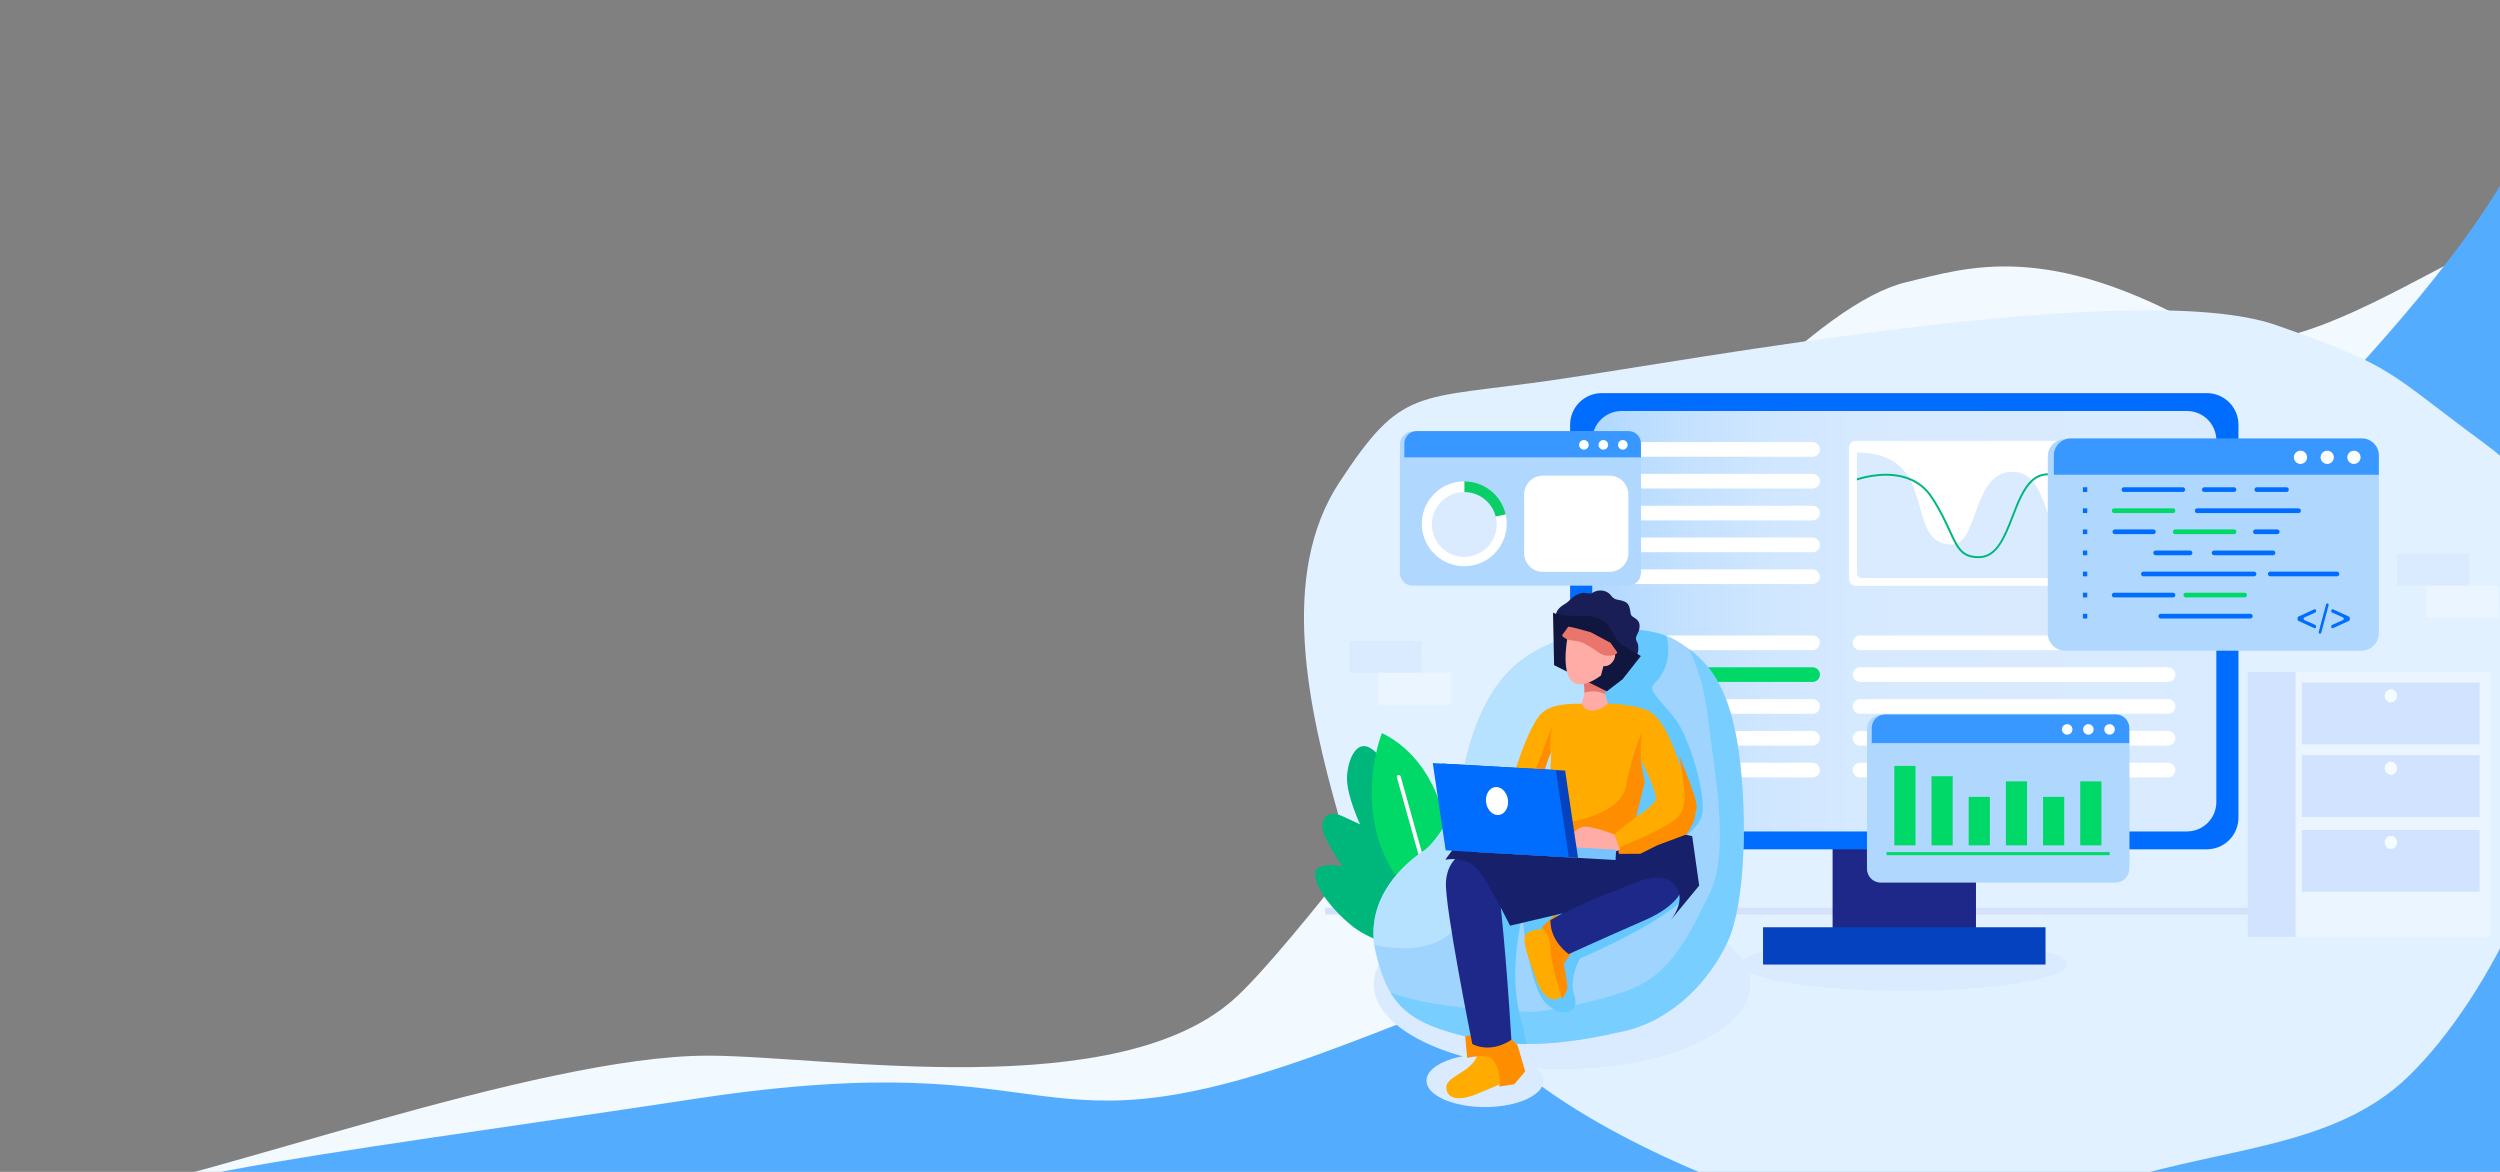 <svg width="1280" height="600" viewBox="0 0 1280 600" fill="none" xmlns="http://www.w3.org/2000/svg">
<rect x="0" y="0" width="1280" height="600" fill="#808080" stroke="none"/>
<path fill-rule="evenodd" clip-rule="evenodd" d="M975.974 144.488C1007.5 137 1048 122.677 1130 169.5C1186.58 201.811 1316.48 69.928 1346.5 118.5C1378.38 170.073 1368.44 444.083 1360.48 501.678C1351.43 567.178 1339.82 644.787 1266.78 683.033C1193.94 721.174 1098.61 685.595 1011.47 684.433C936.332 683.432 28.808 704.73 -39.5 683.034C-115.095 659.022 -39.5 624.5 41 613.5C103.324 604.984 274.5 540.5 362.5 540.5C423 540.5 573.672 566.276 633.5 510C691.356 455.578 887.882 165.41 975.974 144.488Z" fill="#F2F9FF"/>
<path fill-rule="evenodd" clip-rule="evenodd" d="M1303 16.5C1286 -63.614 1355.28 71.355 1412.92 120.883C1466.01 166.499 1445.34 281.477 1462.41 347.454C1478.51 409.691 1474.06 474.38 1451.22 534.693C1428.92 593.582 1384.18 638.929 1335.9 681.577C1280.78 730.257 1227.54 807.951 1152.93 798.156C1076.56 788.13 139.819 653.976 69 629.5C8.627 608.634 160 592.307 356.5 562.5C553 532.693 522 598 689 534.693C856 471.385 850.464 458.675 861.347 406.873C874.28 345.309 1049.78 363.721 1089.5 313.5C1135.58 255.245 1320.4 98.5 1303 16.5Z" fill="#54ACFF"/>
<path fill-rule="evenodd" clip-rule="evenodd" d="M950.5 629C887.793 609.963 813.71 580.812 768.664 539.444C721.85 496.453 700.753 471.773 685.616 418.5C669.641 362.277 654.751 294.294 685.616 247.167C718.318 197.235 724.407 204.897 796 194.5C866.499 184.262 1094.85 141.707 1165.5 166.5C1227.24 188.168 1221.46 189.823 1272 227C1328.88 268.84 1308.77 308.24 1312.5 366C1316.19 423.254 1275.84 509.662 1233.16 551.046C1195.91 587.166 1140.71 587.246 1085 604.5C1026.75 622.542 1014.35 648.384 950.5 629Z" fill="#E2F1FF"/>
<path d="M799.723 547.393C852.962 547.393 896.12 527.926 896.12 503.912C896.12 479.898 852.962 460.431 799.723 460.431C746.485 460.431 703.327 479.898 703.327 503.912C703.327 527.926 746.485 547.393 799.723 547.393Z" fill="#DAEBFF"/>
<path d="M760.297 566.813C776.841 566.813 790.253 560.763 790.253 553.3C790.253 545.837 776.841 539.788 760.297 539.788C743.753 539.788 730.341 545.837 730.341 553.3C730.341 560.763 743.753 566.813 760.297 566.813Z" fill="#DAEBFF"/>
<path d="M974.991 507.304C1021.06 507.304 1058.4 501.254 1058.4 493.791C1058.4 486.328 1021.06 480.278 974.991 480.278C928.923 480.278 891.577 486.328 891.577 493.791C891.577 501.254 928.923 507.304 974.991 507.304Z" fill="#DAEBFF"/>
<path d="M1224.65 464.745H678.436V468.221H1224.65V464.745Z" fill="#D3E2F9"/>
<path d="M744.885 464.015C744.885 464.015 738.578 477.202 727.358 482.089C716.139 486.976 700.405 480.816 691.586 473.543C682.766 466.27 674.202 455.922 673.351 448.21C672.5 440.498 687.295 443.535 687.295 443.535C687.295 443.535 680.757 434.161 678.036 427.467C675.316 420.773 678.502 413.787 687.442 417.937L696.382 422.094C696.382 422.094 689.527 407.53 689.65 398.426C689.772 389.323 694.884 375.681 704.518 385.318C714.152 394.956 715.133 415.166 715.133 415.166C715.133 415.166 717.276 406.554 720.327 400.253C723.378 393.953 729.715 394.769 732.637 403.551C735.559 412.333 736.679 424.901 736.679 424.901C736.679 424.901 739.472 415.202 744.033 416.743C748.593 418.284 751.251 429.652 750.484 440.809C749.718 451.966 744.885 464.015 744.885 464.015Z" fill="#00B77B"/>
<path d="M742.888 440.42C742.888 440.42 742.555 392.424 707.519 375.33C707.519 375.33 691.483 415.641 715.831 450.204C740.179 484.766 735.193 476.733 735.193 476.733L742.888 440.42Z" fill="#00D967"/>
<path d="M716.167 397.781L736.1 469.06" stroke="white" stroke-width="2" stroke-linecap="round" stroke-linejoin="round"/>
<path d="M1011.7 431.137H938.29V475.179H1011.7V431.137Z" fill="#1E2889"/>
<path d="M1047.31 474.758H902.679V493.852H1047.31V474.758Z" fill="#0542BF"/>
<path d="M1129.87 201.274H820.115C811.156 201.274 803.894 208.533 803.894 217.486V418.637C803.894 427.59 811.156 434.848 820.115 434.848H1129.87C1138.83 434.848 1146.09 427.59 1146.09 418.637V217.486C1146.09 208.533 1138.83 201.274 1129.87 201.274Z" fill="#006DFE"/>
<path d="M1119.72 210.43H830.271C821.96 210.43 815.223 217.163 815.223 225.469V410.655C815.223 418.961 821.96 425.694 830.271 425.694H1119.72C1128.03 425.694 1134.77 418.961 1134.77 410.655V225.469C1134.77 217.163 1128.03 210.43 1119.72 210.43Z" fill="url(#paint0_linear)"/>
<path d="M928.04 226.338H833.164C831.089 226.338 829.407 228.018 829.407 230.091C829.407 232.164 831.089 233.845 833.164 233.845H928.04C930.115 233.845 931.797 232.164 931.797 230.091C931.797 228.018 930.115 226.338 928.04 226.338Z" fill="white"/>
<path d="M928.04 242.634H833.164C831.089 242.634 829.407 244.314 829.407 246.387C829.407 248.46 831.089 250.141 833.164 250.141H928.04C930.115 250.141 931.797 248.46 931.797 246.387C931.797 244.314 930.115 242.634 928.04 242.634Z" fill="white"/>
<path d="M928.04 258.93H833.164C831.089 258.93 829.407 260.61 829.407 262.683C829.407 264.756 831.089 266.437 833.164 266.437H928.04C930.115 266.437 931.797 264.756 931.797 262.683C931.797 260.61 930.115 258.93 928.04 258.93Z" fill="white"/>
<path d="M928.04 275.226H833.164C831.089 275.226 829.407 276.906 829.407 278.979C829.407 281.052 831.089 282.733 833.164 282.733H928.04C930.115 282.733 931.797 281.052 931.797 278.979C931.797 276.906 930.115 275.226 928.04 275.226Z" fill="white"/>
<path d="M928.04 291.522H833.164C831.089 291.522 829.407 293.202 829.407 295.275C829.407 297.348 831.089 299.029 833.164 299.029H928.04C930.115 299.029 931.797 297.348 931.797 295.275C931.797 293.202 930.115 291.522 928.04 291.522Z" fill="white"/>
<path d="M928.04 325.349H833.164C831.089 325.349 829.407 327.029 829.407 329.102C829.407 331.175 831.089 332.856 833.164 332.856H928.04C930.115 332.856 931.797 331.175 931.797 329.102C931.797 327.029 930.115 325.349 928.04 325.349Z" fill="white"/>
<path d="M928.04 341.645H833.164C831.089 341.645 829.407 343.325 829.407 345.398C829.407 347.471 831.089 349.152 833.164 349.152H928.04C930.115 349.152 931.797 347.471 931.797 345.398C931.797 343.325 930.115 341.645 928.04 341.645Z" fill="#00D967"/>
<path d="M928.04 357.941H833.164C831.089 357.941 829.407 359.621 829.407 361.694C829.407 363.767 831.089 365.448 833.164 365.448H928.04C930.115 365.448 931.797 363.767 931.797 361.694C931.797 359.621 930.115 357.941 928.04 357.941Z" fill="white"/>
<path d="M928.04 374.237H833.164C831.089 374.237 829.407 375.917 829.407 377.99C829.407 380.063 831.089 381.744 833.164 381.744H928.04C930.115 381.744 931.797 380.063 931.797 377.99C931.797 375.917 930.115 374.237 928.04 374.237Z" fill="white"/>
<path d="M928.04 390.533H833.164C831.089 390.533 829.407 392.213 829.407 394.286C829.407 396.359 831.089 398.04 833.164 398.04H928.04C930.115 398.04 931.797 396.359 931.797 394.286C931.797 392.213 930.115 390.533 928.04 390.533Z" fill="white"/>
<path d="M1110.02 325.349H952.332C950.258 325.349 948.576 327.029 948.576 329.102C948.576 331.175 950.258 332.856 952.332 332.856H1110.02C1112.1 332.856 1113.78 331.175 1113.78 329.102C1113.78 327.029 1112.1 325.349 1110.02 325.349Z" fill="white"/>
<path d="M1110.02 341.645H952.332C950.258 341.645 948.576 343.325 948.576 345.398C948.576 347.471 950.258 349.152 952.332 349.152H1110.02C1112.1 349.152 1113.78 347.471 1113.78 345.398C1113.78 343.325 1112.1 341.645 1110.02 341.645Z" fill="white"/>
<path d="M1110.02 357.941H952.332C950.258 357.941 948.576 359.621 948.576 361.694C948.576 363.767 950.258 365.448 952.332 365.448H1110.02C1112.1 365.448 1113.78 363.767 1113.78 361.694C1113.78 359.621 1112.1 357.941 1110.02 357.941Z" fill="white"/>
<path d="M1110.02 374.237H952.332C950.258 374.237 948.576 375.917 948.576 377.99C948.576 380.063 950.258 381.744 952.332 381.744H1110.02C1112.1 381.744 1113.78 380.063 1113.78 377.99C1113.78 375.917 1112.1 374.237 1110.02 374.237Z" fill="white"/>
<path d="M1110.02 390.533H952.332C950.258 390.533 948.576 392.213 948.576 394.286C948.576 396.359 950.258 398.04 952.332 398.04H1110.02C1112.1 398.04 1113.78 396.359 1113.78 394.286C1113.78 392.213 1112.1 390.533 1110.02 390.533Z" fill="white"/>
<path d="M950.045 225.727H1117.26C1118.14 225.727 1118.98 226.076 1119.61 226.698C1120.23 227.32 1120.58 228.164 1120.58 229.044V296.603C1120.58 297.483 1120.23 298.328 1119.61 298.95C1118.98 299.573 1118.14 299.922 1117.26 299.922H950.045C949.165 299.922 948.32 299.573 947.697 298.95C947.074 298.328 946.724 297.483 946.724 296.603V229.044C946.724 228.608 946.81 228.177 946.977 227.774C947.144 227.371 947.389 227.006 947.697 226.698C948.006 226.389 948.372 226.145 948.775 225.979C949.178 225.812 949.609 225.726 950.045 225.727V225.727Z" fill="white"/>
<path d="M1115.92 265.451V293.652C1115.92 294.257 1115.67 294.836 1115.25 295.262C1114.82 295.689 1114.24 295.928 1113.63 295.927H953.038C952.738 295.928 952.441 295.869 952.164 295.755C951.887 295.642 951.635 295.474 951.423 295.263C951.21 295.052 951.042 294.801 950.927 294.524C950.811 294.248 950.752 293.952 950.751 293.652V231.709C965.585 231.709 972.97 237.25 977.299 244.531C977.583 244.996 977.839 245.469 978.089 245.957C985.413 259.811 983.209 278.798 999.319 278.798C999.892 278.802 1000.46 278.73 1001.02 278.586C1001.36 278.515 1001.69 278.406 1002.01 278.263C1012.84 273.701 1011.16 241.336 1030.44 241.568C1034.55 241.618 1037.63 243.197 1040.06 245.714C1040.29 245.967 1040.52 246.219 1040.75 246.492C1049.38 256.614 1049.5 279.172 1062.75 283.267C1067.53 284.743 1071.75 282.742 1075.91 279.435C1076.18 279.223 1076.45 279.011 1076.71 278.779C1085.53 271.468 1094.29 258.969 1107.88 262.033C1108.28 262.125 1108.67 262.226 1109.08 262.337C1111.49 263.066 1113.79 264.114 1115.92 265.451V265.451Z" fill="#DAEBFF"/>
<path d="M1115.93 259.757C1113.05 259.8 1110.84 260.769 1109.07 262.337C1105.79 265.237 1104.03 270.193 1102.31 275.037C1099.73 282.287 1097.07 289.769 1089.29 289.769C1088.87 289.769 1088.44 289.749 1087.99 289.707C1082.92 289.213 1079.19 285.088 1075.9 279.435C1073.86 275.936 1071.99 271.842 1070.09 267.647C1064.7 255.846 1059.13 243.641 1048.87 243.358C1048.74 243.358 1048.63 243.348 1048.52 243.348C1045.41 243.348 1042.87 244.531 1040.73 246.492C1036.39 250.448 1033.63 257.574 1030.93 264.551C1026.93 274.875 1022.8 285.554 1013.47 285.768C1006.78 285.912 1003.73 283.382 1001 278.59C999.948 276.729 998.937 274.524 997.782 272.007C995.679 267.397 993.049 261.663 988.698 254.99C985.775 250.52 982.061 247.679 978.083 245.96C967.339 241.285 954.694 244.702 950.736 245.991V244.928C954.966 243.594 966.783 240.57 977.285 244.534C981.869 246.262 986.199 249.326 989.537 254.444C993.939 261.168 996.579 266.94 998.712 271.583C999.905 274.19 1000.93 276.427 1002 278.266C1004.57 282.704 1007.4 284.899 1013.46 284.757C1022.1 284.556 1025.93 274.667 1029.99 264.191C1032.74 257.083 1035.54 249.822 1040.04 245.717C1042.43 243.544 1045.29 242.247 1048.88 242.35C1059.79 242.643 1065.49 255.141 1071 267.235C1072.88 271.338 1074.7 275.353 1076.7 278.782C1079.85 284.263 1083.39 288.235 1088.09 288.701C1096.1 289.49 1098.65 282.31 1101.35 274.697C1103.03 269.954 1104.75 265.122 1107.87 262.037C1109.85 260.059 1112.41 258.8 1115.9 258.75L1115.93 259.757Z" fill="#00B77B"/>
<path d="M833.659 220.945H723.252C719.663 220.945 716.754 223.853 716.754 227.44V293.354C716.754 296.941 719.663 299.849 723.252 299.849H833.659C837.248 299.849 840.157 296.941 840.157 293.354V227.44C840.157 223.853 837.248 220.945 833.659 220.945Z" fill="#B0D8FF"/>
<path d="M840.165 227.048C840.165 225.364 839.495 223.748 838.303 222.557C837.112 221.366 835.495 220.697 833.81 220.697H725.366C723.681 220.697 722.065 221.366 720.873 222.557C719.681 223.748 719.012 225.364 719.012 227.048V234.303H840.165V227.048Z" fill="#3998FF"/>
<path d="M719.012 234.303V291.212C719.012 292.897 719.681 294.512 720.873 295.703C722.065 296.894 723.681 297.563 725.366 297.563H833.803C835.488 297.563 837.104 296.894 838.296 295.703C839.488 294.512 840.157 292.897 840.157 291.212V234.303H719.012Z" fill="url(#paint1_linear)"/>
<path d="M810.948 230.223C812.31 230.223 813.415 229.12 813.415 227.758C813.415 226.397 812.31 225.293 810.948 225.293C809.586 225.293 808.482 226.397 808.482 227.758C808.482 229.12 809.586 230.223 810.948 230.223Z" fill="white"/>
<path d="M820.91 230.223C822.272 230.223 823.377 229.12 823.377 227.758C823.377 226.397 822.272 225.293 820.91 225.293C819.548 225.293 818.443 226.397 818.443 227.758C818.443 229.12 819.548 230.223 820.91 230.223Z" fill="white"/>
<path d="M830.872 230.223C832.234 230.223 833.339 229.12 833.339 227.758C833.339 226.397 832.234 225.293 830.872 225.293C829.51 225.293 828.405 226.397 828.405 227.758C828.405 229.12 829.51 230.223 830.872 230.223Z" fill="white"/>
<path d="M824.114 243.551H789.965C784.664 243.551 780.366 247.846 780.366 253.144V283.195C780.366 288.493 784.664 292.788 789.965 292.788H824.114C829.415 292.788 833.713 288.493 833.713 283.195V253.144C833.713 247.846 829.415 243.551 824.114 243.551Z" fill="white"/>
<path d="M770.883 263.373C769.794 258.574 767.106 254.287 763.259 251.216C759.412 248.145 754.634 246.472 749.711 246.471V268.168L770.883 263.373Z" fill="#0ACE68"/>
<path d="M749.711 268.168V246.469C745.206 246.466 740.812 247.863 737.136 250.465C733.461 253.068 730.685 256.748 729.195 260.996C727.704 265.245 727.571 269.851 728.815 274.178C730.059 278.505 732.617 282.339 736.137 285.148C739.657 287.958 743.963 289.605 748.46 289.861C752.958 290.117 757.424 288.97 761.24 286.578C765.056 284.186 768.034 280.668 769.762 276.51C771.489 272.353 771.881 267.761 770.883 263.371L749.711 268.168Z" fill="white"/>
<path d="M749.711 285.119C758.876 285.119 766.306 277.693 766.306 268.533C766.306 259.373 758.876 251.948 749.711 251.948C740.545 251.948 733.115 259.373 733.115 268.533C733.115 277.693 740.545 285.119 749.711 285.119Z" fill="#DAEBFF"/>
<path d="M1275.03 344.002H1173.24V479.678H1275.03V344.002Z" fill="#EBF5FF"/>
<path d="M1269.58 349.497H1178.54V381.12H1269.58V349.497Z" fill="#D1E3FF"/>
<path d="M1269.58 386.658H1178.54V418.281H1269.58V386.658Z" fill="#D1E3FF"/>
<path d="M1269.58 424.937H1178.54V456.56H1269.58V424.937Z" fill="#D1E3FF"/>
<path d="M1227.29 356.287C1227.29 358.139 1225.88 359.64 1224.14 359.64C1222.4 359.64 1220.98 358.139 1220.98 356.287C1220.98 354.435 1222.39 352.935 1224.14 352.935C1225.88 352.935 1227.29 354.436 1227.29 356.287Z" fill="#F5FCFF"/>
<path d="M1227.29 393.309C1227.29 395.161 1225.88 396.662 1224.14 396.662C1222.4 396.662 1220.98 395.161 1220.98 393.309C1220.98 391.457 1222.39 389.956 1224.14 389.956C1225.88 389.956 1227.29 391.457 1227.29 393.309Z" fill="#F5FCFF"/>
<path d="M1227.29 431.308C1227.29 433.16 1225.88 434.661 1224.14 434.661C1222.4 434.661 1220.98 433.16 1220.98 431.308C1220.98 429.456 1222.39 427.954 1224.14 427.954C1225.88 427.954 1227.29 429.456 1227.29 431.308Z" fill="#F5FCFF"/>
<path d="M1175.31 344.002H1150.9V479.678H1175.31V344.002Z" fill="#D1E3FF"/>
<path d="M727.77 328.161H690.781V344.506H727.77V328.161Z" fill="#DAEBFF"/>
<path d="M742.726 344.506H705.738V360.85H742.726V344.506Z" fill="#EBF5FF"/>
<path d="M1264.28 283.504H1227.29V299.849H1264.28V283.504Z" fill="#DAEBFF"/>
<path d="M1279.24 299.849H1242.25V316.193H1279.24V299.849Z" fill="#EBF5FF"/>
<path d="M1209.04 224.79H1057.39C1052.46 224.79 1048.46 228.783 1048.46 233.71V324.245C1048.46 329.171 1052.46 333.165 1057.39 333.165H1209.04C1213.97 333.165 1217.96 329.171 1217.96 324.245V233.71C1217.96 228.783 1213.97 224.79 1209.04 224.79Z" fill="#B0D8FF"/>
<path d="M1217.96 233.172C1217.96 232.027 1217.74 230.893 1217.3 229.834C1216.86 228.776 1216.22 227.815 1215.41 227.005C1214.6 226.195 1213.63 225.552 1212.58 225.114C1211.52 224.676 1210.38 224.45 1209.24 224.45H1060.3C1059.15 224.449 1058.01 224.675 1056.95 225.113C1055.9 225.551 1054.93 226.193 1054.12 227.003C1053.31 227.813 1052.67 228.775 1052.23 229.834C1051.79 230.892 1051.56 232.027 1051.56 233.172V243.137H1217.96L1217.96 233.172Z" fill="#3998FF"/>
<path d="M1051.56 243.137V321.309C1051.56 323.622 1052.48 325.842 1054.12 327.478C1055.76 329.114 1057.98 330.033 1060.29 330.033H1209.23C1210.38 330.033 1211.52 329.807 1212.57 329.369C1213.63 328.93 1214.6 328.288 1215.41 327.478C1216.22 326.667 1216.86 325.706 1217.3 324.647C1217.74 323.589 1217.96 322.454 1217.96 321.309V243.137H1051.56Z" fill="url(#paint2_linear)"/>
<path d="M1117.66 251.883H1087.37C1087.06 251.871 1086.77 251.737 1086.56 251.511C1086.35 251.286 1086.24 250.986 1086.25 250.678C1086.25 250.526 1086.27 250.374 1086.32 250.231C1086.38 250.088 1086.46 249.956 1086.56 249.844C1086.66 249.732 1086.79 249.642 1086.93 249.578C1087.06 249.514 1087.21 249.478 1087.37 249.472H1117.67C1117.97 249.485 1118.26 249.619 1118.47 249.845C1118.68 250.071 1118.79 250.371 1118.78 250.678V250.678C1118.79 250.831 1118.76 250.984 1118.71 251.127C1118.66 251.27 1118.57 251.401 1118.47 251.513C1118.37 251.625 1118.24 251.715 1118.1 251.779C1117.96 251.842 1117.81 251.878 1117.66 251.883V251.883Z" fill="#006DFE"/>
<path d="M1112.66 262.691H1082.36C1082.06 262.679 1081.77 262.545 1081.56 262.319C1081.35 262.093 1081.24 261.794 1081.25 261.487V261.487C1081.24 261.179 1081.35 260.88 1081.56 260.654C1081.77 260.428 1082.06 260.295 1082.36 260.282H1112.66C1112.97 260.294 1113.26 260.428 1113.47 260.654C1113.68 260.88 1113.79 261.179 1113.78 261.487V261.487C1113.79 261.794 1113.68 262.094 1113.47 262.32C1113.26 262.545 1112.97 262.679 1112.66 262.691Z" fill="#00D967"/>
<path d="M1176.92 262.691H1124.88C1124.58 262.679 1124.29 262.545 1124.08 262.319C1123.87 262.093 1123.76 261.794 1123.77 261.487V261.487C1123.76 261.179 1123.87 260.88 1124.08 260.654C1124.29 260.428 1124.58 260.295 1124.88 260.282H1176.92C1177.23 260.294 1177.52 260.428 1177.72 260.654C1177.93 260.88 1178.04 261.179 1178.03 261.487V261.487C1178.04 261.794 1177.93 262.094 1177.72 262.32C1177.52 262.545 1177.23 262.679 1176.92 262.691V262.691Z" fill="#006DFE"/>
<path d="M1143.86 251.883H1128.55C1128.24 251.871 1127.95 251.737 1127.74 251.511C1127.53 251.286 1127.42 250.986 1127.43 250.678C1127.43 250.526 1127.45 250.374 1127.5 250.231C1127.56 250.088 1127.64 249.956 1127.74 249.844C1127.84 249.732 1127.97 249.642 1128.11 249.578C1128.25 249.514 1128.4 249.478 1128.55 249.472H1143.86C1144.17 249.485 1144.46 249.619 1144.67 249.845C1144.88 250.071 1144.99 250.371 1144.98 250.678V250.678C1144.99 250.986 1144.88 251.285 1144.67 251.511C1144.46 251.737 1144.17 251.87 1143.86 251.883V251.883Z" fill="#006DFE"/>
<path d="M1170.74 251.883H1155.43C1155.12 251.871 1154.83 251.737 1154.62 251.511C1154.41 251.286 1154.3 250.986 1154.31 250.678V250.678C1154.31 250.526 1154.33 250.374 1154.38 250.231C1154.44 250.088 1154.52 249.956 1154.62 249.844C1154.72 249.732 1154.85 249.642 1154.99 249.578C1155.12 249.514 1155.27 249.478 1155.43 249.472H1170.74C1171.05 249.485 1171.34 249.619 1171.55 249.845C1171.76 250.071 1171.87 250.371 1171.85 250.678V250.678C1171.87 250.986 1171.76 251.285 1171.55 251.511C1171.34 251.737 1171.05 251.87 1170.74 251.883V251.883Z" fill="#006DFE"/>
<path d="M1102.64 273.48H1082.73C1082.42 273.467 1082.13 273.333 1081.92 273.108C1081.72 272.882 1081.6 272.582 1081.62 272.275V272.275C1081.6 271.967 1081.71 271.668 1081.92 271.441C1082.13 271.215 1082.42 271.081 1082.73 271.069H1102.64C1102.94 271.081 1103.23 271.215 1103.44 271.441C1103.65 271.668 1103.76 271.967 1103.75 272.275V272.275C1103.76 272.582 1103.65 272.882 1103.44 273.108C1103.23 273.333 1102.94 273.467 1102.64 273.48V273.48Z" fill="#006DFE"/>
<path d="M1143.92 273.48H1113.62C1113.31 273.468 1113.02 273.334 1112.81 273.108C1112.6 272.882 1112.49 272.583 1112.5 272.275C1112.5 272.123 1112.52 271.971 1112.57 271.827C1112.62 271.684 1112.71 271.553 1112.81 271.441C1112.91 271.329 1113.04 271.238 1113.18 271.174C1113.31 271.111 1113.46 271.075 1113.62 271.069H1143.92C1144.22 271.081 1144.51 271.215 1144.72 271.441C1144.93 271.668 1145.04 271.967 1145.03 272.275V272.275C1145.04 272.582 1144.93 272.882 1144.72 273.108C1144.51 273.333 1144.22 273.467 1143.92 273.48Z" fill="#00D967"/>
<path d="M1166.01 273.48H1154.7C1154.39 273.468 1154.1 273.334 1153.89 273.108C1153.68 272.882 1153.57 272.583 1153.58 272.275V272.275C1153.58 272.123 1153.6 271.971 1153.65 271.827C1153.7 271.684 1153.79 271.553 1153.89 271.441C1153.99 271.329 1154.12 271.238 1154.26 271.174C1154.39 271.111 1154.54 271.075 1154.7 271.069H1166.01C1166.32 271.081 1166.61 271.215 1166.82 271.442C1167.03 271.668 1167.14 271.968 1167.13 272.275V272.275C1167.14 272.582 1167.03 272.882 1166.82 273.107C1166.61 273.333 1166.32 273.467 1166.01 273.48V273.48Z" fill="#006DFE"/>
<path d="M1121.37 284.283H1103.62C1103.31 284.27 1103.02 284.136 1102.81 283.91C1102.6 283.685 1102.49 283.385 1102.5 283.078V283.078C1102.49 282.771 1102.6 282.471 1102.81 282.245C1103.02 282.02 1103.31 281.886 1103.62 281.873H1121.37C1121.68 281.886 1121.97 282.02 1122.18 282.246C1122.39 282.471 1122.5 282.771 1122.48 283.078V283.078C1122.5 283.385 1122.39 283.684 1122.18 283.91C1121.97 284.136 1121.68 284.27 1121.37 284.283V284.283Z" fill="#006DFE"/>
<path d="M1163.84 284.283H1133.54C1133.23 284.27 1132.94 284.136 1132.73 283.91C1132.53 283.684 1132.41 283.385 1132.43 283.078V283.078C1132.41 282.771 1132.53 282.471 1132.73 282.246C1132.94 282.02 1133.23 281.886 1133.54 281.873H1163.84C1164.15 281.886 1164.44 282.02 1164.65 282.245C1164.86 282.471 1164.97 282.771 1164.96 283.078V283.078C1164.97 283.385 1164.86 283.685 1164.65 283.91C1164.44 284.136 1164.15 284.27 1163.84 284.283V284.283Z" fill="#006DFE"/>
<path d="M1154.13 295.084H1097.35C1097.04 295.071 1096.75 294.937 1096.54 294.711C1096.33 294.486 1096.22 294.186 1096.24 293.879C1096.22 293.571 1096.33 293.272 1096.54 293.045C1096.75 292.819 1097.04 292.685 1097.35 292.672H1154.13C1154.28 292.679 1154.43 292.714 1154.57 292.778C1154.71 292.842 1154.83 292.933 1154.94 293.045C1155.04 293.157 1155.12 293.288 1155.17 293.431C1155.23 293.574 1155.25 293.727 1155.24 293.879V293.879C1155.26 294.187 1155.14 294.486 1154.94 294.712C1154.73 294.938 1154.44 295.072 1154.13 295.084Z" fill="#006DFE"/>
<path d="M1196.59 295.084H1162.3C1161.99 295.071 1161.7 294.937 1161.49 294.711C1161.28 294.486 1161.17 294.186 1161.18 293.879C1161.17 293.571 1161.28 293.272 1161.49 293.045C1161.7 292.819 1161.99 292.685 1162.3 292.672H1196.59C1196.9 292.685 1197.19 292.819 1197.4 293.045C1197.61 293.272 1197.72 293.571 1197.71 293.879C1197.72 294.186 1197.61 294.486 1197.4 294.711C1197.19 294.937 1196.9 295.071 1196.59 295.084V295.084Z" fill="#006DFE"/>
<path d="M1112.66 305.883H1082.36C1082.06 305.87 1081.77 305.737 1081.56 305.511C1081.35 305.285 1081.24 304.986 1081.25 304.678V304.678C1081.24 304.371 1081.35 304.072 1081.56 303.846C1081.77 303.62 1082.06 303.486 1082.36 303.474H1112.66C1112.97 303.486 1113.26 303.619 1113.47 303.845C1113.68 304.071 1113.79 304.371 1113.78 304.678V304.678C1113.79 304.986 1113.68 305.285 1113.47 305.511C1113.26 305.737 1112.97 305.871 1112.66 305.883Z" fill="#006DFE"/>
<path d="M1149.33 305.883H1119.03C1118.72 305.87 1118.43 305.737 1118.23 305.511C1118.02 305.285 1117.91 304.986 1117.92 304.678V304.678C1117.91 304.371 1118.02 304.072 1118.23 303.846C1118.43 303.62 1118.72 303.486 1119.03 303.474H1149.33C1149.64 303.486 1149.93 303.62 1150.14 303.846C1150.35 304.072 1150.46 304.371 1150.45 304.678C1150.46 304.986 1150.35 305.286 1150.14 305.511C1149.93 305.737 1149.64 305.871 1149.33 305.883V305.883Z" fill="#00D967"/>
<path d="M1152.25 316.684H1106.23C1105.92 316.672 1105.63 316.538 1105.42 316.312C1105.21 316.086 1105.1 315.787 1105.11 315.479V315.479C1105.11 315.327 1105.13 315.175 1105.18 315.032C1105.24 314.889 1105.32 314.757 1105.42 314.645C1105.52 314.533 1105.65 314.443 1105.79 314.379C1105.93 314.315 1106.07 314.279 1106.23 314.273H1152.25C1152.4 314.279 1152.55 314.315 1152.69 314.379C1152.83 314.443 1152.95 314.533 1153.06 314.645C1153.16 314.757 1153.24 314.889 1153.29 315.032C1153.35 315.175 1153.37 315.327 1153.36 315.479V315.479C1153.37 315.787 1153.26 316.086 1153.05 316.312C1152.85 316.538 1152.56 316.672 1152.25 316.684V316.684Z" fill="#006DFE"/>
<path d="M1068.67 249.472H1066.44V251.883H1068.67V249.472Z" fill="#006DFE"/>
<path d="M1068.67 260.273H1066.44V262.684H1068.67V260.273Z" fill="#006DFE"/>
<path d="M1068.67 271.072H1066.44V273.483H1068.67V271.072Z" fill="#006DFE"/>
<path d="M1068.67 281.873H1066.44V284.284H1068.67V281.873Z" fill="#006DFE"/>
<path d="M1068.67 292.672H1066.44V295.084H1068.67V292.672Z" fill="#006DFE"/>
<path d="M1068.67 303.474H1066.44V305.885H1068.67V303.474Z" fill="#006DFE"/>
<path d="M1068.67 314.273H1066.44V316.684H1068.67V314.273Z" fill="#006DFE"/>
<path d="M1184.88 321.6L1176.75 317.869C1176.63 317.807 1176.52 317.711 1176.45 317.59C1176.37 317.47 1176.34 317.332 1176.34 317.191V316.389C1176.34 316.248 1176.37 316.11 1176.45 315.99C1176.52 315.869 1176.63 315.773 1176.75 315.711L1184.88 311.98C1184.99 311.936 1185.11 311.919 1185.22 311.933C1185.34 311.946 1185.45 311.989 1185.54 312.057C1185.64 312.124 1185.71 312.215 1185.76 312.32C1185.81 312.426 1185.84 312.542 1185.83 312.658V312.944C1185.83 313.086 1185.79 313.226 1185.72 313.347C1185.64 313.468 1185.54 313.564 1185.41 313.625L1179.83 316.109C1179.7 316.172 1179.6 316.269 1179.52 316.389C1179.45 316.509 1179.41 316.648 1179.41 316.789C1179.41 316.931 1179.45 317.069 1179.52 317.189C1179.6 317.31 1179.7 317.407 1179.83 317.47L1185.41 319.955C1185.54 320.015 1185.64 320.112 1185.72 320.232C1185.79 320.353 1185.83 320.493 1185.83 320.634V320.922C1185.84 321.038 1185.81 321.155 1185.76 321.26C1185.71 321.365 1185.64 321.456 1185.54 321.524C1185.45 321.591 1185.34 321.634 1185.22 321.647C1185.11 321.661 1184.99 321.644 1184.88 321.6V321.6Z" fill="#006DFE"/>
<path d="M1192.25 309.873L1188.49 323.898C1188.46 324.048 1188.38 324.182 1188.26 324.28C1188.14 324.377 1187.99 324.433 1187.84 324.437V324.437C1187.73 324.432 1187.62 324.402 1187.52 324.349C1187.42 324.295 1187.34 324.22 1187.28 324.129C1187.21 324.038 1187.17 323.933 1187.16 323.824C1187.14 323.714 1187.15 323.602 1187.18 323.497L1190.94 309.472C1190.97 309.322 1191.05 309.187 1191.17 309.089C1191.29 308.992 1191.44 308.936 1191.59 308.932C1191.7 308.937 1191.81 308.967 1191.91 309.021C1192.01 309.074 1192.09 309.149 1192.15 309.24C1192.22 309.331 1192.26 309.436 1192.27 309.546C1192.29 309.655 1192.28 309.767 1192.25 309.873V309.873Z" fill="#006DFE"/>
<path d="M1202.68 317.869L1194.55 321.6C1194.44 321.644 1194.33 321.661 1194.21 321.647C1194.09 321.634 1193.98 321.591 1193.89 321.524C1193.79 321.456 1193.72 321.365 1193.67 321.26C1193.62 321.155 1193.6 321.038 1193.6 320.922V320.634C1193.6 320.492 1193.64 320.353 1193.71 320.232C1193.79 320.112 1193.9 320.015 1194.03 319.955L1199.6 317.47C1199.73 317.407 1199.84 317.31 1199.91 317.189C1199.98 317.069 1200.02 316.931 1200.02 316.789C1200.02 316.648 1199.98 316.509 1199.91 316.389C1199.84 316.269 1199.73 316.172 1199.6 316.109L1194.03 313.625C1193.9 313.564 1193.79 313.468 1193.71 313.347C1193.64 313.226 1193.6 313.086 1193.6 312.944V312.658C1193.6 312.542 1193.62 312.426 1193.67 312.32C1193.72 312.215 1193.79 312.124 1193.89 312.057C1193.98 311.989 1194.09 311.946 1194.21 311.933C1194.33 311.919 1194.44 311.936 1194.55 311.98L1202.68 315.711C1202.8 315.773 1202.91 315.869 1202.98 315.99C1203.06 316.11 1203.1 316.248 1203.09 316.389V317.191C1203.1 317.332 1203.06 317.47 1202.98 317.59C1202.91 317.711 1202.8 317.807 1202.68 317.869V317.869Z" fill="#006DFE"/>
<path d="M1177.85 237.534C1179.72 237.534 1181.23 236.019 1181.23 234.149C1181.23 232.279 1179.72 230.763 1177.85 230.763C1175.98 230.763 1174.46 232.279 1174.46 234.149C1174.46 236.019 1175.98 237.534 1177.85 237.534Z" fill="white"/>
<path d="M1191.53 237.534C1193.4 237.534 1194.92 236.019 1194.92 234.149C1194.92 232.279 1193.4 230.763 1191.53 230.763C1189.66 230.763 1188.14 232.279 1188.14 234.149C1188.14 236.019 1189.66 237.534 1191.53 237.534Z" fill="white"/>
<path d="M1205.21 237.534C1207.08 237.534 1208.6 236.019 1208.6 234.149C1208.6 232.279 1207.08 230.763 1205.21 230.763C1203.34 230.763 1201.82 232.279 1201.82 234.149C1201.82 236.019 1203.34 237.534 1205.21 237.534Z" fill="white"/>
<path d="M1083.12 366.034H962.96C959.054 366.034 955.887 369.199 955.887 373.102V444.838C955.887 448.742 959.054 451.907 962.96 451.907H1083.12C1087.03 451.907 1090.19 448.742 1090.19 444.838V373.102C1090.19 369.199 1087.03 366.034 1083.12 366.034Z" fill="#B0D8FF"/>
<path d="M1090.19 372.676C1090.19 370.843 1089.46 369.085 1088.17 367.789C1086.87 366.493 1085.11 365.764 1083.28 365.764H965.252C963.418 365.764 961.659 366.493 960.362 367.789C959.065 369.085 958.336 370.843 958.336 372.676V380.573H1090.19V372.676Z" fill="#3998FF"/>
<path d="M958.345 380.573V442.51C958.345 443.418 958.524 444.316 958.871 445.155C959.219 445.993 959.728 446.755 960.371 447.397C961.013 448.039 961.775 448.548 962.614 448.896C963.453 449.243 964.353 449.422 965.261 449.422H1083.28C1085.12 449.422 1086.88 448.693 1088.18 447.397C1089.47 446.101 1090.2 444.343 1090.2 442.51V380.573H958.345Z" fill="url(#paint3_linear)"/>
<path d="M1058.4 376.132C1059.89 376.132 1061.09 374.931 1061.09 373.449C1061.09 371.968 1059.89 370.767 1058.4 370.767C1056.92 370.767 1055.72 371.968 1055.72 373.449C1055.72 374.931 1056.92 376.132 1058.4 376.132Z" fill="white"/>
<path d="M1069.24 376.132C1070.73 376.132 1071.93 374.931 1071.93 373.449C1071.93 371.968 1070.73 370.767 1069.24 370.767C1067.76 370.767 1066.56 371.968 1066.56 373.449C1066.56 374.931 1067.76 376.132 1069.24 376.132Z" fill="white"/>
<path d="M1080.09 376.132C1081.57 376.132 1082.77 374.931 1082.77 373.449C1082.77 371.968 1081.57 370.767 1080.09 370.767C1078.61 370.767 1077.4 371.968 1077.4 373.449C1077.4 374.931 1078.61 376.132 1080.09 376.132Z" fill="white"/>
<path d="M980.732 392.138H969.89V432.834H980.732V392.138Z" fill="#00D967"/>
<path d="M999.77 397.423H988.929V432.834H999.77V397.423Z" fill="#00D967"/>
<path d="M1018.81 407.994H1007.97V432.834H1018.81V407.994Z" fill="#00D967"/>
<path d="M1037.85 400.066H1027.01V432.834H1037.85V400.066Z" fill="#00D967"/>
<path d="M1056.89 407.994H1046.04V432.834H1056.89V407.994Z" fill="#00D967"/>
<path d="M1075.92 400.066H1065.08V432.834H1075.92V400.066Z" fill="#00D967"/>
<path d="M1080.15 436.271H965.925V437.856H1080.15V436.271Z" fill="#00D967"/>
<path d="M747.257 408.647C747.257 408.647 750.247 365.897 773.179 343.083C796.111 320.269 840.586 317.675 857.778 327.683C874.971 337.691 885.456 351.684 890.163 384.61C894.869 417.536 893.453 462.805 884.596 482.035C875.739 501.266 857.19 521.974 831.935 527.812C806.681 533.651 779.316 537.853 751.033 530.835C722.75 523.817 711.024 516.253 704.414 487.915C697.804 459.577 720.246 441.355 728.788 435.735C737.331 430.114 747.257 408.647 747.257 408.647Z" fill="#9FD4FF"/>
<path d="M864.699 332.232C868.341 339.665 872.576 351.234 874.478 367.246C878.148 398.173 885.794 436.292 875.257 457.535C864.719 478.777 855.513 499.498 832.597 507.41C809.682 515.321 786.676 518.018 786.676 518.018C786.676 518.018 739.736 518.354 711.968 508.208C719.462 520.697 731.161 525.899 751.033 530.83C779.316 537.842 806.681 533.649 831.935 527.807C857.19 521.965 875.735 501.262 884.593 482.03C893.45 462.798 894.86 417.533 890.159 384.605C886.124 356.359 877.831 342.048 864.699 332.232Z" fill="#78CFFF"/>
<path d="M814.939 354.012L813.651 339.358L809.813 324.486C796.213 327.501 782.801 333.512 773.179 343.083C750.247 365.901 747.257 408.647 747.257 408.647C747.257 408.647 737.338 430.114 728.797 435.735C720.662 441.084 699.954 457.851 703.665 483.875C715.226 486.212 731.732 487.277 742.223 478.076C759.773 462.697 799.058 394.42 799.058 394.42L814.939 354.012Z" fill="#B6E2FF"/>
<path d="M846.348 350.714C856.404 341.249 854.299 329.582 853.151 325.529C846.105 322.895 836.491 321.715 826.084 322.265L822.196 329.278L821.39 339.104C821.39 339.104 814.824 370.901 814.784 374.041C814.744 377.18 808.827 391.606 807.737 393.721C806.646 395.835 787.734 427.133 787.734 427.133C787.734 427.133 759.487 460.048 759.721 461.266C759.955 462.483 759.512 530.051 759.512 530.051L763.83 533.287C769.723 534.086 775.662 534.492 781.608 534.503C780.953 530.817 779.913 526.093 778.29 520.052C772.06 496.846 779.431 469.084 779.431 469.084C779.431 469.084 782.779 505.275 791.392 513.584C800.004 521.893 809.1 518.502 806.047 509.673C802.994 500.845 809.023 490.72 809.023 490.72C809.023 490.72 864.059 467.525 867.648 452.074C871.238 436.623 852.089 434.774 852.089 434.774C852.089 434.774 866.302 428.258 870.718 419.426C875.133 410.594 865.192 379.187 859.093 370.119C852.994 361.052 843.763 354.213 846.348 350.714Z" fill="#64C8FF"/>
<path d="M769.41 529.058C769.41 529.058 770.309 534.192 771.54 538.173C772.77 542.154 776.448 544.49 776.217 548.647C775.987 552.804 764.642 556.391 756.835 559.825C749.029 563.26 741.332 563.713 740.51 557.308C739.688 550.903 753.566 549.287 756.409 540.153C759.252 531.018 757.326 530.263 757.326 530.263L769.41 529.058Z" fill="#FFAB00"/>
<path d="M751.218 541.658C751.218 541.658 760.273 539.367 763.632 541.965C766.991 544.563 768.701 553.279 767.526 556.319L775.313 555.159L780.904 548.562L776.977 535.109L768.114 526.687L750.169 530.619L751.218 541.658Z" fill="#FE8E00"/>
<path d="M800.583 470.288C800.583 470.288 796.154 473.039 792.361 474.773C788.569 476.506 784.38 475.325 781.437 478.272C778.493 481.219 783.371 492.059 786.008 500.165C788.646 508.271 793.437 514.311 798.757 510.662C804.077 507.014 796.044 495.586 800.965 487.381C805.885 479.176 807.737 480.108 807.737 480.108L800.583 470.288Z" fill="#FFAB00"/>
<path d="M789.267 474.809C789.267 474.809 793.604 477.594 793.824 485.892C794.043 494.19 799.941 511.63 799.941 511.63C799.941 511.63 802.37 506.557 802.593 506.169C802.816 505.781 800.716 493.367 800.716 493.367C800.716 493.367 804.806 487.32 805.018 487.133C805.23 486.946 808.077 480.557 808.077 480.557L796.35 468.163L789.267 474.809Z" fill="#FE8E00"/>
<path d="M837.531 431.578C837.531 431.578 857.438 438.576 860.819 445.232C864.199 451.889 862.245 462.402 841.883 471.263C821.52 480.124 803.201 488.497 803.201 488.497C803.201 488.497 793.666 482.141 793.826 471.126L820.208 455.843C820.208 455.843 813.66 452.011 805.785 452.915C797.91 453.82 767.733 457.962 767.733 457.962C767.733 457.962 771.27 489.082 773.814 532.322C773.814 532.322 764.372 539.602 753.827 534.589C753.827 534.589 739.454 463.206 740.334 451.437C741.213 439.669 748.888 435.087 759.843 432.906C770.798 430.725 793.257 423.788 793.257 423.788L837.531 431.578Z" fill="#1E2889"/>
<path d="M739.966 440.192C739.966 440.192 750.941 437.779 757.096 445.766C763.251 453.753 773.136 473.956 773.136 473.956L801.089 467.379C801.089 467.379 813.386 461.019 824.856 456.862C836.325 452.705 849.209 444.815 856.983 452.683C864.757 460.552 854.894 471.702 854.894 471.702L869.978 453.424L866.41 428.1L807.17 415.364L754.759 419.987L739.966 440.192Z" fill="#17216B"/>
<path d="M860.11 391.824C857.157 382.936 851.33 366.735 843.219 363.594C835.109 360.453 823.303 360.219 823.303 360.219L819.921 360.661L809.646 360.302C791.559 360.138 788.7 364.736 785.177 371.049C782.005 376.74 778.783 385.568 778.783 385.568L766.608 422.249C793.122 442.553 839.67 433.484 839.67 433.484C839.67 433.484 856.814 425.752 862.175 421.388C867.537 417.024 863.06 400.712 860.11 391.824ZM793.608 396.679L792.789 410.99L784.65 408.729C784.65 408.729 789.688 393.976 794.288 384.766L793.608 396.679ZM847.719 409.463C846.532 412.7 837.687 418.311 837.687 418.311L840.165 389.082C840.165 389.082 848.908 406.217 847.721 409.458L847.719 409.463Z" fill="#FFAB00"/>
<path d="M840.576 392.313L840.159 389.076C840.159 389.076 839.587 381.524 840.774 374.78C840.774 374.78 835.17 386.888 832.586 402.274C830.003 417.66 802.023 421.082 802.023 421.082L801.594 432.083L822.851 430.36L826.45 427.187L837.687 418.306L842.106 400.643L840.576 392.313Z" fill="#FE8E00"/>
<path d="M859.667 386.386C859.644 386.786 863.086 403.72 862.314 410.29C861.542 416.86 859.712 418.962 850.497 424.049C841.282 429.136 828.368 434.01 828.368 434.01L828.887 437.193L839.821 437.125L848.8 432.671L863.514 427.196C863.514 427.196 867.6 421.316 867.783 418.119C867.967 414.922 869.762 414.926 867.747 408.195C865.732 401.465 859.667 386.386 859.667 386.386Z" fill="#FE8E00"/>
<path d="M792.207 390.204L794.006 385.34C794.006 385.34 792.843 382.174 794.788 371.66L785.368 396.202L782.489 410.396L787.921 403.641L792.207 390.204Z" fill="#FE8E00"/>
<path d="M803.3 428.672C803.3 428.672 806.436 424.691 809.968 423.439C813.499 422.188 826.45 427.187 826.45 427.187L829.47 434.875C829.47 434.875 824.893 437.77 819.453 436.458C814.012 435.145 805.432 435.258 805.432 435.258L803.3 428.672Z" fill="#FFACA6"/>
<path d="M827.46 435.062L755.071 430.928L754.769 436.204L827.159 440.338L827.46 435.062Z" fill="#78C2FF"/>
<path d="M807.945 439.23L744.896 435.632L738.301 390.955L801.35 394.553L807.945 439.23Z" fill="#0542BF"/>
<path d="M803.226 438.96L740.175 435.363L733.58 390.686L796.629 394.284L803.226 438.96Z" fill="#006DFE"/>
<path d="M767.539 417.263C770.615 416.803 772.632 413.241 772.043 409.305C771.455 405.37 768.484 402.552 765.408 403.011C762.332 403.471 760.316 407.033 760.904 410.969C761.493 414.904 764.463 417.722 767.539 417.263Z" fill="white"/>
<path d="M811.143 354.661C810.933 356.611 810.428 358.517 809.646 360.314C809.646 360.314 811.306 364.285 815.811 363.806C820.316 363.328 823.303 360.224 823.303 360.224C823.303 360.224 822.403 358.489 821.937 355.424C818.001 353.383 813.879 353.892 811.143 354.661Z" fill="#FFACA6"/>
<path d="M821.937 355.424C821.51 352.444 821.605 349.413 822.218 346.466L819.447 344.637L810.209 348.386C810.209 348.386 811.535 350.642 811.142 354.661C813.879 353.892 818.001 353.383 821.937 355.424Z" fill="#EA756C"/>
<path d="M803.863 326.043C803.863 326.043 798.903 326.762 796.846 318.96C795.252 312.922 798.808 310.689 801.323 309.161C803.838 307.632 804.021 306.338 807.26 304.554C811.54 302.193 813.258 304.898 815.619 303.362C817.979 301.827 822.456 301.744 824.762 304.819C827.069 307.893 828.58 306.473 832.029 308.14C835.478 309.806 834.022 314.199 835.627 315.494C837.232 316.788 839.797 317.401 839.447 321.19C839.096 324.979 836.507 325.833 838.092 328.53C839.677 331.227 838.855 337.392 834.733 338.16C830.611 338.928 828.511 341.756 828.022 344.453C827.533 347.151 823.055 348.312 820.575 347.235C818.096 346.158 803.863 326.043 803.863 326.043Z" fill="#191E56"/>
<path d="M795.143 313.539C795.143 313.539 796.301 315.605 810.946 315.337C825.591 315.069 825.622 327.699 830.442 330.229C835.262 332.759 840.109 335.891 840.109 335.891L830.795 347.74L822.679 353.98L795.691 340.571L795.143 313.539Z" fill="#10163D"/>
<path d="M803.433 321.875C803.433 321.875 799.86 336.439 802.582 344.944C805.304 353.449 813.226 350.563 819.642 345.919L820.991 341.017C820.991 341.017 824.345 341.726 826.388 337.684C828.432 333.642 824.05 332.89 824.05 332.89C823.507 332.449 823.063 331.9 822.744 331.278C822.426 330.655 822.24 329.974 822.2 329.276C822.2 329.276 819.472 330.524 816.41 326.19C816.41 326.19 814.809 323.493 812.38 324.457C809.951 325.421 807.287 324.667 806.072 322.528C804.858 320.388 803.433 321.875 803.433 321.875Z" fill="#FFACA6"/>
<path d="M799.783 325.241C799.783 325.241 800.603 327.472 805.24 327.974C809.876 328.476 810.957 329.287 814.485 331.39C818.013 333.494 819.928 335.961 824.102 335.747C828.276 335.533 827.97 333.865 827.97 333.865L824.582 329.111L814.363 323.666L806.116 321.456L802.994 320.812L799.783 325.241Z" fill="#EA756C"/>
<defs>
<linearGradient id="paint0_linear" x1="815.223" y1="318.061" x2="1134.77" y2="318.061" gradientUnits="userSpaceOnUse">
<stop stop-color="#B0D8FF"/>
<stop offset="0.02" stop-color="#B3D9FF"/>
<stop offset="0.15" stop-color="#C4E1FF"/>
<stop offset="0.3" stop-color="#D1E7FF"/>
<stop offset="0.51" stop-color="#D8EAFF"/>
<stop offset="1" stop-color="#DAEBFF"/>
</linearGradient>
<linearGradient id="paint1_linear" x1="151753" y1="44022.8" x2="151863" y2="68947.9" gradientUnits="userSpaceOnUse">
<stop stop-color="#B0D8FF"/>
<stop offset="0.02" stop-color="#B3D9FF"/>
<stop offset="0.15" stop-color="#C4E1FF"/>
<stop offset="0.3" stop-color="#D1E7FF"/>
<stop offset="0.51" stop-color="#D8EAFF"/>
<stop offset="1" stop-color="#DAEBFF"/>
</linearGradient>
<linearGradient id="paint2_linear" x1="538056" y1="64000.2" x2="537602" y2="109853" gradientUnits="userSpaceOnUse">
<stop stop-color="#B0D8FF"/>
<stop offset="0.02" stop-color="#B3D9FF"/>
<stop offset="0.15" stop-color="#C4E1FF"/>
<stop offset="0.3" stop-color="#D1E7FF"/>
<stop offset="0.51" stop-color="#D8EAFF"/>
<stop offset="1" stop-color="#DAEBFF"/>
</linearGradient>
<linearGradient id="paint3_linear" x1="345075" y1="105413" x2="344956" y2="132540" gradientUnits="userSpaceOnUse">
<stop stop-color="#B0D8FF"/>
<stop offset="0.02" stop-color="#B3D9FF"/>
<stop offset="0.15" stop-color="#C4E1FF"/>
<stop offset="0.3" stop-color="#D1E7FF"/>
<stop offset="0.51" stop-color="#D8EAFF"/>
<stop offset="1" stop-color="#DAEBFF"/>
</linearGradient>
</defs>
</svg>
